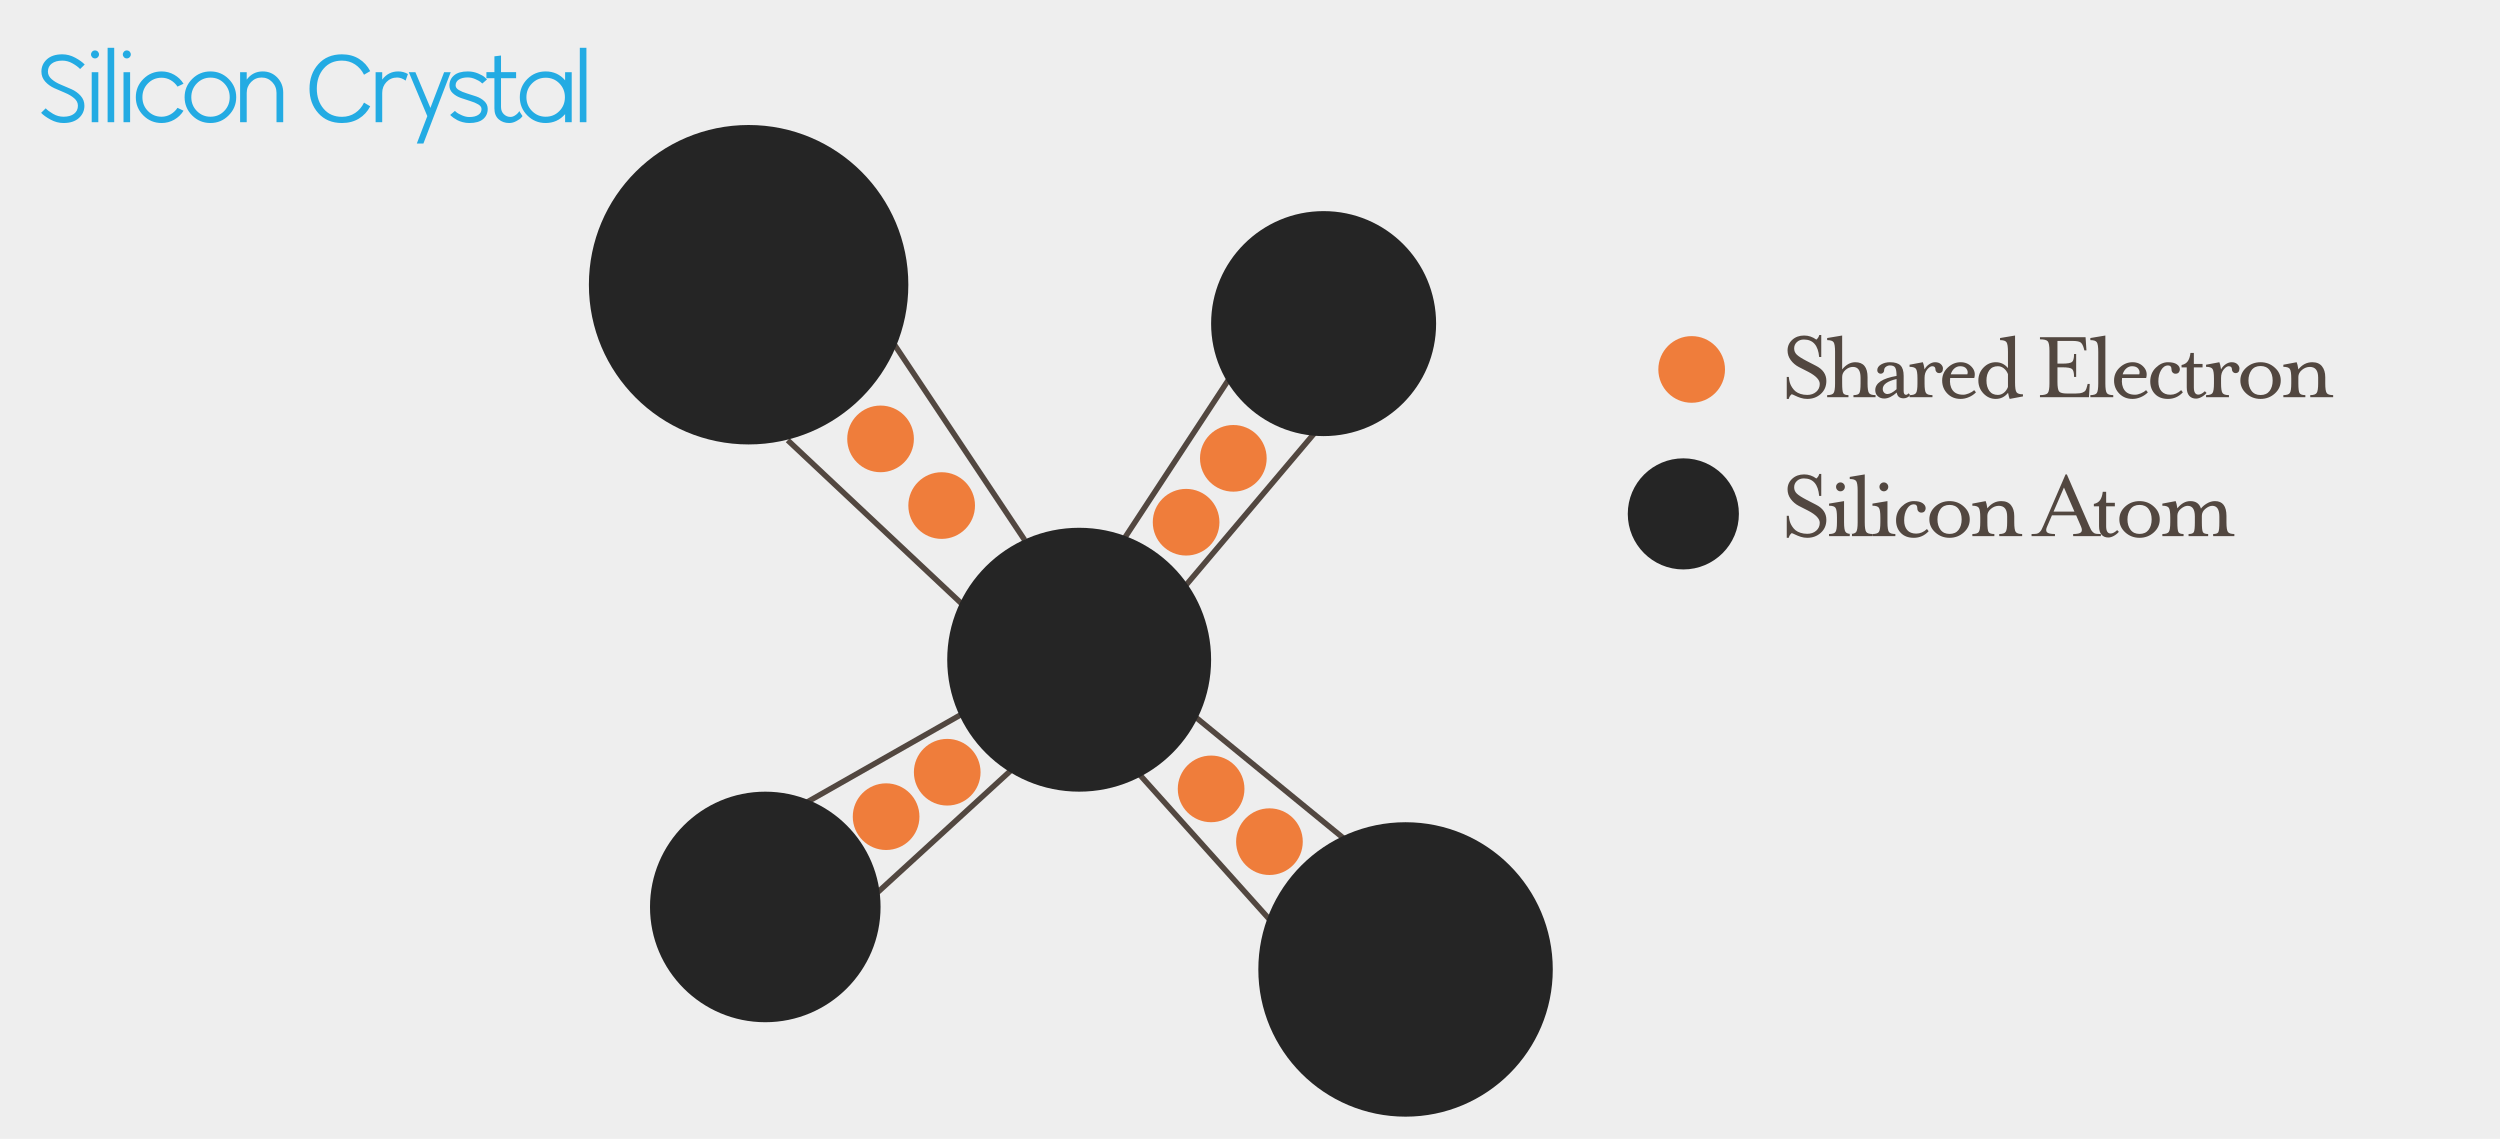 <?xml version="1.0" encoding="UTF-8"?>
<svg width="900px" height="410px" viewBox="0 0 900 410" version="1.1" xmlns="http://www.w3.org/2000/svg" xmlns:xlink="http://www.w3.org/1999/xlink">
    <!-- Generator: Sketch 52.5 (67469) - http://www.bohemiancoding.com/sketch -->
    <title>Silicon_Crystal</title>
    <desc>Created with Sketch.</desc>
    <g id="Silicon_Crystal" stroke="none" stroke-width="1" fill="none" fill-rule="evenodd">
        <rect id="Rectangle" fill="#EEEEEE" x="0" y="0" width="900" height="430"></rect>
        <g id="Illustration" transform="translate(212, 45)">
            <g id="Connectors" transform="translate(71, 79)" stroke="#524740" stroke-width="2">
                <path d="M0.576,34.485 L64,94.089" id="Path-4"></path>
                <path d="M6.988,165.074 L64.853,132.186" id="Path-4-Copy-2"></path>
                <path d="M31.596,198.488 L82.146,152.235" id="Path-4-Copy-3"></path>
                <path d="M178.665,212.174 L125.188,152.554" id="Path-4-Copy-4"></path>
                <path d="M190.996,30.998 L142.066,88.892" id="Path-4-Copy-6"></path>
                <path d="M161.308,9.598 L120.12,72.343" id="Path-4-Copy-7"></path>
                <path d="M204.485,180.888 L144.853,132.074" id="Path-4-Copy-5"></path>
                <path d="M39.041,0.146 L85.864,70.396" id="Path-4-Copy"></path>
            </g>
            <circle id="Oval-Copy-11" fill="#EF7D3B" cx="105" cy="113" r="12"></circle>
            <circle id="Oval-Copy-12" fill="#EF7D3B" cx="127" cy="137" r="12"></circle>
            <circle id="Oval-Copy-13" fill="#EF7D3B" cx="232" cy="120" r="12"></circle>
            <circle id="Oval-Copy-15" fill="#EF7D3B" cx="215" cy="143" r="12"></circle>
            <circle id="Oval-Copy-20" fill="#EF7D3B" cx="397" cy="88" r="12"></circle>
            <circle id="Oval-Copy-16" fill="#EF7D3B" cx="224" cy="239" r="12"></circle>
            <circle id="Oval-Copy-17" fill="#EF7D3B" cx="245" cy="258" r="12"></circle>
            <circle id="Oval-Copy-18" fill="#EF7D3B" cx="129" cy="233" r="12"></circle>
            <circle id="Oval-Copy-19" fill="#EF7D3B" cx="107" cy="249" r="12"></circle>
            <circle id="Oval-Copy-14" fill="#EF7D3B" cx="190" cy="166" r="12"></circle>
            <circle id="Oval" fill="#252525" cx="57.5" cy="57.5" r="57.5"></circle>
            <circle id="Oval-Copy" fill="#252525" cx="294" cy="304" r="53"></circle>
            <circle id="Oval-Copy-2" fill="#252525" cx="63.5" cy="281.5" r="41.5"></circle>
            <circle id="Oval-Copy-4" fill="#252525" cx="176.5" cy="192.5" r="47.5"></circle>
            <circle id="Oval-Copy-3" fill="#252525" cx="264.5" cy="71.5" r="40.5"></circle>
            <circle id="Oval-Copy-5" fill="#252525" cx="394" cy="140" r="20"></circle>
            <path d="M432.996,96.92 C432.444,97.376 432.096,97.94 431.952,98.612 L431.232,98.612 L431.232,90.692 L431.988,90.692 C431.988,90.788 431.994,90.914 432.006,91.07 C432.018,91.226 432.066,91.526 432.15,91.97 C432.234,92.414 432.354,92.84 432.51,93.248 C432.666,93.656 432.912,94.112 433.248,94.616 C433.584,95.12 433.974,95.552 434.418,95.912 C434.862,96.272 435.45,96.572 436.182,96.812 C436.914,97.052 437.724,97.172 438.612,97.172 C439.908,97.172 440.982,96.8 441.834,96.056 C442.686,95.312 443.112,94.364 443.112,93.212 C443.112,91.748 441.732,90.296 438.972,88.856 L435.516,87.092 C434.388,86.492 433.44,85.676 432.672,84.644 C431.904,83.612 431.52,82.448 431.52,81.152 C431.52,79.64 432.084,78.368 433.212,77.336 C434.34,76.304 435.768,75.788 437.496,75.788 C439.08,75.788 440.544,76.28 441.888,77.264 C442.44,76.808 442.788,76.256 442.932,75.608 L443.652,75.608 L443.652,83.528 L442.896,83.528 C442.536,79.328 440.7,77.228 437.388,77.228 C436.38,77.228 435.546,77.534 434.886,78.146 C434.226,78.758 433.896,79.52 433.896,80.432 C433.896,81.32 434.214,82.07 434.85,82.682 C435.486,83.294 436.632,84.032 438.288,84.896 L441.708,86.66 C444.228,87.932 445.488,89.756 445.488,92.132 C445.488,94.052 444.822,95.612 443.49,96.812 C442.158,98.012 440.532,98.612 438.612,98.612 C437.796,98.612 437.016,98.492 436.272,98.252 C435.528,98.012 434.856,97.742 434.256,97.442 C433.656,97.142 433.236,96.968 432.996,96.92 Z M463.2,98 L455.244,98 L455.244,97.244 C456.372,97.244 457.08,97.004 457.368,96.524 C457.656,96.044 457.8,94.88 457.8,93.032 L457.8,90.944 C457.8,88.376 456.888,87.092 455.064,87.092 C454.104,87.092 453.216,87.446 452.4,88.154 C451.584,88.862 451.176,89.708 451.176,90.692 L451.176,93.032 C451.176,94.904 451.308,96.074 451.572,96.542 C451.836,97.01 452.46,97.244 453.444,97.244 L453.444,98 L445.776,98 L445.776,97.244 C446.976,97.244 447.75,96.992 448.098,96.488 C448.446,95.984 448.62,94.832 448.62,93.032 L448.62,81.656 C448.62,79.856 448.446,78.704 448.098,78.2 C447.75,77.696 446.976,77.444 445.776,77.444 L445.776,76.688 L451.176,75.788 L451.176,87.992 C452.592,86.264 454.164,85.4 455.892,85.4 C458.844,85.4 460.32,87.188 460.32,90.764 L460.32,93.032 C460.32,94.832 460.494,95.984 460.842,96.488 C461.19,96.992 461.976,97.244 463.2,97.244 L463.2,98 Z M475.656,97.28 C474.96,98.024 474.168,98.396 473.28,98.396 C471.84,98.396 471.024,97.7 470.832,96.308 C469.224,97.748 467.724,98.468 466.332,98.468 C465.42,98.468 464.652,98.198 464.028,97.658 C463.404,97.118 463.092,96.38 463.092,95.444 C463.092,92.924 465.648,91.22 470.76,90.332 C470.76,88.916 470.604,87.932 470.292,87.38 C469.98,86.828 469.332,86.552 468.348,86.552 C467.868,86.552 467.406,86.708 466.962,87.02 C466.518,87.332 466.296,87.752 466.296,88.28 C466.296,88.64 466.176,88.94 465.936,89.18 C465.696,89.42 465.408,89.54 465.072,89.54 C464.712,89.54 464.412,89.42 464.172,89.18 C463.932,88.94 463.812,88.64 463.812,88.28 C463.812,87.44 464.274,86.75 465.198,86.21 C466.122,85.67 467.184,85.4 468.384,85.4 C470.136,85.4 471.396,85.784 472.164,86.552 C472.932,87.32 473.316,88.568 473.316,90.296 L473.316,95.732 C473.316,96.668 473.592,97.136 474.144,97.136 C474.456,97.136 474.792,96.956 475.152,96.596 L475.656,97.28 Z M470.76,95.12 L470.76,91.448 C467.448,92.216 465.792,93.404 465.792,95.012 C465.792,95.564 465.954,96.008 466.278,96.344 C466.602,96.68 467.004,96.848 467.484,96.848 C468.372,96.848 469.464,96.272 470.76,95.12 Z M487.464,87.632 C487.464,88.76 486.984,89.324 486.024,89.324 C485.688,89.324 485.394,89.192 485.142,88.928 C484.89,88.664 484.764,88.364 484.764,88.028 C484.764,87.236 484.38,86.84 483.612,86.84 C483.06,86.84 482.46,87.224 481.812,87.992 C481.164,88.76 480.84,89.78 480.84,91.052 L480.84,93.032 C480.84,94.832 481.014,95.984 481.362,96.488 C481.71,96.992 482.484,97.244 483.684,97.244 L483.684,98 L475.44,98 L475.44,97.244 C476.64,97.244 477.414,96.992 477.762,96.488 C478.11,95.984 478.284,94.832 478.284,93.032 L478.284,91.232 C478.284,89.456 478.11,88.316 477.762,87.812 C477.414,87.308 476.64,87.056 475.44,87.056 L475.44,86.3 L480.228,85.4 C480.444,85.856 480.648,86.72 480.84,87.992 C481.2,87.272 481.74,86.66 482.46,86.156 C483.18,85.652 483.9,85.4 484.62,85.4 C485.532,85.4 486.234,85.64 486.726,86.12 C487.218,86.6 487.464,87.104 487.464,87.632 Z M490.272,89.756 L496.248,89.756 C496.488,89.084 496.386,88.43 495.942,87.794 C495.498,87.158 494.736,86.84 493.656,86.84 C492.888,86.84 492.198,87.104 491.586,87.632 C490.974,88.16 490.536,88.868 490.272,89.756 Z M490.056,91.088 C489.84,92.864 490.122,94.31 490.902,95.426 C491.682,96.542 492.96,97.1 494.736,97.1 C495.336,97.1 496.02,96.944 496.788,96.632 C497.556,96.32 498.192,95.924 498.696,95.444 L499.344,96.236 C498.696,96.932 497.868,97.502 496.86,97.946 C495.852,98.39 494.844,98.612 493.836,98.612 C491.892,98.612 490.296,97.97 489.048,96.686 C487.8,95.402 487.176,93.836 487.176,91.988 C487.176,90.14 487.854,88.58 489.21,87.308 C490.566,86.036 492.108,85.4 493.836,85.4 C495.468,85.4 496.8,85.97 497.832,87.11 C498.864,88.25 499.164,89.576 498.732,91.088 L490.056,91.088 Z M510.864,94.328 L510.864,89.684 C510.528,88.82 510.036,88.13 509.388,87.614 C508.74,87.098 508.02,86.84 507.228,86.84 C505.884,86.84 504.864,87.32 504.168,88.28 C503.472,89.24 503.124,90.476 503.124,91.988 C503.124,93.524 503.472,94.772 504.168,95.732 C504.864,96.692 505.884,97.172 507.228,97.172 C508.02,97.172 508.74,96.914 509.388,96.398 C510.036,95.882 510.528,95.192 510.864,94.328 Z M510.864,87.524 L510.864,81.656 C510.864,79.856 510.69,78.704 510.342,78.2 C509.994,77.696 509.22,77.444 508.02,77.444 L508.02,76.688 L513.42,75.788 L513.42,92.744 C513.42,94.544 513.594,95.696 513.942,96.2 C514.29,96.704 515.064,96.956 516.264,96.956 L516.264,97.712 L511.476,98.612 C511.308,98.252 511.116,97.52 510.9,96.416 C509.724,97.88 508.248,98.612 506.472,98.612 C504.768,98.612 503.298,97.964 502.062,96.668 C500.826,95.372 500.208,93.812 500.208,91.988 C500.208,90.164 500.826,88.61 502.062,87.326 C503.298,86.042 504.768,85.4 506.472,85.4 C508.248,85.4 509.712,86.108 510.864,87.524 Z M522.384,98 L522.384,97.244 C523.872,97.244 524.814,96.992 525.21,96.488 C525.606,95.984 525.804,94.832 525.804,93.032 L525.804,81.332 C525.804,79.532 525.606,78.386 525.21,77.894 C524.814,77.402 523.872,77.156 522.384,77.156 L522.384,76.4 L538.8,76.4 L539.124,81.152 L538.368,81.152 L538.188,80.432 C537.9,79.376 537.516,78.662 537.036,78.29 C536.556,77.918 535.548,77.732 534.012,77.732 L528.684,77.732 L528.684,85.904 L530.484,85.904 C532.284,85.904 533.43,85.706 533.922,85.31 C534.414,84.914 534.66,83.96 534.66,82.448 L535.416,82.448 L535.416,90.692 L534.66,90.692 C534.66,89.18 534.414,88.226 533.922,87.83 C533.43,87.434 532.284,87.236 530.484,87.236 L528.684,87.236 L528.684,92.492 C528.684,94.292 528.882,95.438 529.278,95.93 C529.674,96.422 530.616,96.668 532.104,96.668 L535.2,96.668 C536.28,96.668 537.102,96.56 537.666,96.344 C538.23,96.128 538.614,95.852 538.818,95.516 C539.022,95.18 539.208,94.652 539.376,93.932 L539.556,93.212 L540.312,93.212 L540.024,98 L522.384,98 Z M548.772,98 L540.528,98 L540.528,97.244 C541.728,97.244 542.502,96.992 542.85,96.488 C543.198,95.984 543.372,94.832 543.372,93.032 L543.372,81.656 C543.372,79.856 543.198,78.704 542.85,78.2 C542.502,77.696 541.728,77.444 540.528,77.444 L540.528,76.688 L545.928,75.788 L545.928,93.032 C545.928,94.832 546.102,95.984 546.45,96.488 C546.798,96.992 547.572,97.244 548.772,97.244 L548.772,98 Z M552.156,89.756 L558.132,89.756 C558.372,89.084 558.27,88.43 557.826,87.794 C557.382,87.158 556.62,86.84 555.54,86.84 C554.772,86.84 554.082,87.104 553.47,87.632 C552.858,88.16 552.42,88.868 552.156,89.756 Z M551.94,91.088 C551.724,92.864 552.006,94.31 552.786,95.426 C553.566,96.542 554.844,97.1 556.62,97.1 C557.22,97.1 557.904,96.944 558.672,96.632 C559.44,96.32 560.076,95.924 560.58,95.444 L561.228,96.236 C560.58,96.932 559.752,97.502 558.744,97.946 C557.736,98.39 556.728,98.612 555.72,98.612 C553.776,98.612 552.18,97.97 550.932,96.686 C549.684,95.402 549.06,93.836 549.06,91.988 C549.06,90.14 549.738,88.58 551.094,87.308 C552.45,86.036 553.992,85.4 555.72,85.4 C557.352,85.4 558.684,85.97 559.716,87.11 C560.748,88.25 561.048,89.576 560.616,91.088 L551.94,91.088 Z M568.464,86.552 C567.504,86.552 566.688,87.104 566.016,88.208 C565.344,89.312 565.008,90.68 565.008,92.312 C565.008,93.8 565.374,94.97 566.106,95.822 C566.838,96.674 567.924,97.1 569.364,97.1 C570.756,97.1 572.04,96.548 573.216,95.444 L573.828,96.236 C572.364,97.82 570.576,98.612 568.464,98.612 C566.496,98.612 564.942,98.024 563.802,96.848 C562.662,95.672 562.092,94.16 562.092,92.312 C562.092,90.32 562.764,88.67 564.108,87.362 C565.452,86.054 566.904,85.4 568.464,85.4 C569.88,85.4 570.948,85.652 571.668,86.156 C572.388,86.66 572.748,87.272 572.748,87.992 C572.748,88.376 572.622,88.73 572.37,89.054 C572.118,89.378 571.716,89.54 571.164,89.54 C570.78,89.54 570.45,89.402 570.174,89.126 C569.898,88.85 569.76,88.508 569.76,88.1 C569.76,87.068 569.328,86.552 568.464,86.552 Z M575.232,87.272 L573.36,87.272 L573.36,86.408 C574.392,86.192 575.148,85.724 575.628,85.004 C576.108,84.284 576.42,83.3 576.564,82.052 L577.788,82.052 L577.788,86.012 L580.92,86.012 L580.92,87.272 L577.788,87.272 L577.788,94.472 C577.788,96.2 578.328,97.064 579.408,97.064 C580.104,97.064 580.884,96.656 581.748,95.84 L582.36,96.452 C581.856,97.052 581.25,97.544 580.542,97.928 C579.834,98.312 579.18,98.504 578.58,98.504 C577.548,98.504 576.732,98.168 576.132,97.496 C575.532,96.824 575.232,95.816 575.232,94.472 L575.232,87.272 Z M594.204,87.632 C594.204,88.76 593.724,89.324 592.764,89.324 C592.428,89.324 592.134,89.192 591.882,88.928 C591.63,88.664 591.504,88.364 591.504,88.028 C591.504,87.236 591.12,86.84 590.352,86.84 C589.8,86.84 589.2,87.224 588.552,87.992 C587.904,88.76 587.58,89.78 587.58,91.052 L587.58,93.032 C587.58,94.832 587.754,95.984 588.102,96.488 C588.45,96.992 589.224,97.244 590.424,97.244 L590.424,98 L582.18,98 L582.18,97.244 C583.38,97.244 584.154,96.992 584.502,96.488 C584.85,95.984 585.024,94.832 585.024,93.032 L585.024,91.232 C585.024,89.456 584.85,88.316 584.502,87.812 C584.154,87.308 583.38,87.056 582.18,87.056 L582.18,86.3 L586.968,85.4 C587.184,85.856 587.388,86.72 587.58,87.992 C587.94,87.272 588.48,86.66 589.2,86.156 C589.92,85.652 590.64,85.4 591.36,85.4 C592.272,85.4 592.974,85.64 593.466,86.12 C593.958,86.6 594.204,87.104 594.204,87.632 Z M606.912,87.344 C608.352,88.616 609.072,90.164 609.072,91.988 C609.072,93.812 608.358,95.372 606.93,96.668 C605.502,97.964 603.792,98.612 601.8,98.612 C599.808,98.612 598.098,97.964 596.67,96.668 C595.242,95.372 594.528,93.812 594.528,91.988 C594.528,90.164 595.242,88.61 596.67,87.326 C598.098,86.042 599.808,85.4 601.8,85.4 C603.792,85.4 605.496,86.048 606.912,87.344 Z M605.04,95.768 C605.784,94.784 606.156,93.524 606.156,91.988 C606.156,90.452 605.784,89.198 605.04,88.226 C604.296,87.254 603.216,86.768 601.8,86.768 C600.384,86.768 599.304,87.26 598.56,88.244 C597.816,89.228 597.444,90.476 597.444,91.988 C597.444,93.5 597.816,94.748 598.56,95.732 C599.304,96.716 600.384,97.208 601.8,97.208 C603.216,97.208 604.296,96.728 605.04,95.768 Z M615.408,87.992 C616.776,86.264 618.444,85.4 620.412,85.4 C621.972,85.4 623.142,85.892 623.922,86.876 C624.702,87.86 625.092,89.156 625.092,90.764 L625.092,93.032 C625.092,94.832 625.266,95.984 625.614,96.488 C625.962,96.992 626.736,97.244 627.936,97.244 L627.936,98 L619.692,98 L619.692,97.244 C620.868,97.244 621.636,96.986 621.996,96.47 C622.356,95.954 622.536,94.808 622.536,93.032 L622.536,90.944 C622.536,88.376 621.54,87.092 619.548,87.092 C618.516,87.092 617.568,87.452 616.704,88.172 C615.84,88.892 615.408,89.732 615.408,90.692 L615.408,93.032 C615.408,94.88 615.552,96.044 615.84,96.524 C616.128,97.004 616.824,97.244 617.928,97.244 L617.928,98 L610.008,98 L610.008,97.244 C611.208,97.244 611.982,96.992 612.33,96.488 C612.678,95.984 612.852,94.832 612.852,93.032 L612.852,91.232 C612.852,89.456 612.678,88.316 612.33,87.812 C611.982,87.308 611.208,87.056 610.008,87.056 L610.008,86.3 L614.796,85.4 C615.012,85.856 615.216,86.72 615.408,87.992 Z" id="Shared-Electron-Copy" fill="#524740"></path>
            <path d="M432.996,146.92 C432.444,147.376 432.096,147.94 431.952,148.612 L431.232,148.612 L431.232,140.692 L431.988,140.692 C431.988,140.788 431.994,140.914 432.006,141.07 C432.018,141.226 432.066,141.526 432.15,141.97 C432.234,142.414 432.354,142.84 432.51,143.248 C432.666,143.656 432.912,144.112 433.248,144.616 C433.584,145.12 433.974,145.552 434.418,145.912 C434.862,146.272 435.45,146.572 436.182,146.812 C436.914,147.052 437.724,147.172 438.612,147.172 C439.908,147.172 440.982,146.8 441.834,146.056 C442.686,145.312 443.112,144.364 443.112,143.212 C443.112,141.748 441.732,140.296 438.972,138.856 L435.516,137.092 C434.388,136.492 433.44,135.676 432.672,134.644 C431.904,133.612 431.52,132.448 431.52,131.152 C431.52,129.64 432.084,128.368 433.212,127.336 C434.34,126.304 435.768,125.788 437.496,125.788 C439.08,125.788 440.544,126.28 441.888,127.264 C442.44,126.808 442.788,126.256 442.932,125.608 L443.652,125.608 L443.652,133.528 L442.896,133.528 C442.536,129.328 440.7,127.228 437.388,127.228 C436.38,127.228 435.546,127.534 434.886,128.146 C434.226,128.758 433.896,129.52 433.896,130.432 C433.896,131.32 434.214,132.07 434.85,132.682 C435.486,133.294 436.632,134.032 438.288,134.896 L441.708,136.66 C444.228,137.932 445.488,139.756 445.488,142.132 C445.488,144.052 444.822,145.612 443.49,146.812 C442.158,148.012 440.532,148.612 438.612,148.612 C437.796,148.612 437.016,148.492 436.272,148.252 C435.528,148.012 434.856,147.742 434.256,147.442 C433.656,147.142 433.236,146.968 432.996,146.92 Z M454.704,148 L446.46,148 L446.46,147.244 C447.66,147.244 448.434,146.992 448.782,146.488 C449.13,145.984 449.304,144.832 449.304,143.032 L449.304,141.232 C449.304,139.456 449.13,138.316 448.782,137.812 C448.434,137.308 447.66,137.056 446.46,137.056 L446.46,136.3 L451.86,135.4 L451.86,143.032 C451.86,144.832 452.034,145.984 452.382,146.488 C452.73,146.992 453.504,147.244 454.704,147.244 L454.704,148 Z M452.148,130.252 C452.148,130.708 451.992,131.092 451.68,131.404 C451.368,131.716 450.996,131.872 450.564,131.872 C450.132,131.872 449.76,131.716 449.448,131.404 C449.136,131.092 448.98,130.708 448.98,130.252 C448.98,129.82 449.136,129.448 449.448,129.136 C449.76,128.824 450.132,128.668 450.564,128.668 C450.996,128.668 451.368,128.824 451.68,129.136 C451.992,129.448 452.148,129.82 452.148,130.252 Z M462.156,148 L453.912,148 L453.912,147.244 C455.112,147.244 455.886,146.992 456.234,146.488 C456.582,145.984 456.756,144.832 456.756,143.032 L456.756,131.656 C456.756,129.856 456.582,128.704 456.234,128.2 C455.886,127.696 455.112,127.444 453.912,127.444 L453.912,126.688 L459.312,125.788 L459.312,143.032 C459.312,144.832 459.486,145.984 459.834,146.488 C460.182,146.992 460.956,147.244 462.156,147.244 L462.156,148 Z M470.328,148 L462.084,148 L462.084,147.244 C463.284,147.244 464.058,146.992 464.406,146.488 C464.754,145.984 464.928,144.832 464.928,143.032 L464.928,141.232 C464.928,139.456 464.754,138.316 464.406,137.812 C464.058,137.308 463.284,137.056 462.084,137.056 L462.084,136.3 L467.484,135.4 L467.484,143.032 C467.484,144.832 467.658,145.984 468.006,146.488 C468.354,146.992 469.128,147.244 470.328,147.244 L470.328,148 Z M467.772,130.252 C467.772,130.708 467.616,131.092 467.304,131.404 C466.992,131.716 466.62,131.872 466.188,131.872 C465.756,131.872 465.384,131.716 465.072,131.404 C464.76,131.092 464.604,130.708 464.604,130.252 C464.604,129.82 464.76,129.448 465.072,129.136 C465.384,128.824 465.756,128.668 466.188,128.668 C466.62,128.668 466.992,128.824 467.304,129.136 C467.616,129.448 467.772,129.82 467.772,130.252 Z M476.952,136.552 C475.992,136.552 475.176,137.104 474.504,138.208 C473.832,139.312 473.496,140.68 473.496,142.312 C473.496,143.8 473.862,144.97 474.594,145.822 C475.326,146.674 476.412,147.1 477.852,147.1 C479.244,147.1 480.528,146.548 481.704,145.444 L482.316,146.236 C480.852,147.82 479.064,148.612 476.952,148.612 C474.984,148.612 473.43,148.024 472.29,146.848 C471.15,145.672 470.58,144.16 470.58,142.312 C470.58,140.32 471.252,138.67 472.596,137.362 C473.94,136.054 475.392,135.4 476.952,135.4 C478.368,135.4 479.436,135.652 480.156,136.156 C480.876,136.66 481.236,137.272 481.236,137.992 C481.236,138.376 481.11,138.73 480.858,139.054 C480.606,139.378 480.204,139.54 479.652,139.54 C479.268,139.54 478.938,139.402 478.662,139.126 C478.386,138.85 478.248,138.508 478.248,138.1 C478.248,137.068 477.816,136.552 476.952,136.552 Z M494.952,137.344 C496.392,138.616 497.112,140.164 497.112,141.988 C497.112,143.812 496.398,145.372 494.97,146.668 C493.542,147.964 491.832,148.612 489.84,148.612 C487.848,148.612 486.138,147.964 484.71,146.668 C483.282,145.372 482.568,143.812 482.568,141.988 C482.568,140.164 483.282,138.61 484.71,137.326 C486.138,136.042 487.848,135.4 489.84,135.4 C491.832,135.4 493.536,136.048 494.952,137.344 Z M493.08,145.768 C493.824,144.784 494.196,143.524 494.196,141.988 C494.196,140.452 493.824,139.198 493.08,138.226 C492.336,137.254 491.256,136.768 489.84,136.768 C488.424,136.768 487.344,137.26 486.6,138.244 C485.856,139.228 485.484,140.476 485.484,141.988 C485.484,143.5 485.856,144.748 486.6,145.732 C487.344,146.716 488.424,147.208 489.84,147.208 C491.256,147.208 492.336,146.728 493.08,145.768 Z M503.448,137.992 C504.816,136.264 506.484,135.4 508.452,135.4 C510.012,135.4 511.182,135.892 511.962,136.876 C512.742,137.86 513.132,139.156 513.132,140.764 L513.132,143.032 C513.132,144.832 513.306,145.984 513.654,146.488 C514.002,146.992 514.776,147.244 515.976,147.244 L515.976,148 L507.732,148 L507.732,147.244 C508.908,147.244 509.676,146.986 510.036,146.47 C510.396,145.954 510.576,144.808 510.576,143.032 L510.576,140.944 C510.576,138.376 509.58,137.092 507.588,137.092 C506.556,137.092 505.608,137.452 504.744,138.172 C503.88,138.892 503.448,139.732 503.448,140.692 L503.448,143.032 C503.448,144.88 503.592,146.044 503.88,146.524 C504.168,147.004 504.864,147.244 505.968,147.244 L505.968,148 L498.048,148 L498.048,147.244 C499.248,147.244 500.022,146.992 500.37,146.488 C500.718,145.984 500.892,144.832 500.892,143.032 L500.892,141.232 C500.892,139.456 500.718,138.316 500.37,137.812 C500.022,137.308 499.248,137.056 498.048,137.056 L498.048,136.3 L502.836,135.4 C503.052,135.856 503.256,136.72 503.448,137.992 Z M526.704,140.512 L524.976,144.508 C524.52,145.492 524.502,146.194 524.922,146.614 C525.342,147.034 526.296,147.244 527.784,147.244 L527.784,148 L519.36,148 L519.36,147.244 C520.128,147.244 520.722,147.214 521.142,147.154 C521.562,147.094 521.934,146.902 522.258,146.578 C522.582,146.254 522.81,145.96 522.942,145.696 C523.074,145.432 523.32,144.904 523.68,144.112 L531.6,125.788 L532.068,125.788 L540.024,144.112 C540.384,144.904 540.63,145.432 540.762,145.696 C540.894,145.96 541.122,146.254 541.446,146.578 C541.77,146.902 542.136,147.094 542.544,147.154 C542.952,147.214 543.54,147.244 544.308,147.244 L544.308,148 L534.336,148 L534.336,147.244 C535.824,147.244 536.772,147.034 537.18,146.614 C537.588,146.194 537.576,145.492 537.144,144.508 L535.416,140.512 L526.704,140.512 Z M534.804,139.18 L531.024,130.504 L527.28,139.18 L534.804,139.18 Z M543.66,137.272 L541.788,137.272 L541.788,136.408 C542.82,136.192 543.576,135.724 544.056,135.004 C544.536,134.284 544.848,133.3 544.992,132.052 L546.216,132.052 L546.216,136.012 L549.348,136.012 L549.348,137.272 L546.216,137.272 L546.216,144.472 C546.216,146.2 546.756,147.064 547.836,147.064 C548.532,147.064 549.312,146.656 550.176,145.84 L550.788,146.452 C550.284,147.052 549.678,147.544 548.97,147.928 C548.262,148.312 547.608,148.504 547.008,148.504 C545.976,148.504 545.16,148.168 544.56,147.496 C543.96,146.824 543.66,145.816 543.66,144.472 L543.66,137.272 Z M563.352,137.344 C564.792,138.616 565.512,140.164 565.512,141.988 C565.512,143.812 564.798,145.372 563.37,146.668 C561.942,147.964 560.232,148.612 558.24,148.612 C556.248,148.612 554.538,147.964 553.11,146.668 C551.682,145.372 550.968,143.812 550.968,141.988 C550.968,140.164 551.682,138.61 553.11,137.326 C554.538,136.042 556.248,135.4 558.24,135.4 C560.232,135.4 561.936,136.048 563.352,137.344 Z M561.48,145.768 C562.224,144.784 562.596,143.524 562.596,141.988 C562.596,140.452 562.224,139.198 561.48,138.226 C560.736,137.254 559.656,136.768 558.24,136.768 C556.824,136.768 555.744,137.26 555,138.244 C554.256,139.228 553.884,140.476 553.884,141.988 C553.884,143.5 554.256,144.748 555,145.732 C555.744,146.716 556.824,147.208 558.24,147.208 C559.656,147.208 560.736,146.728 561.48,145.768 Z M580.668,140.692 L580.668,143.032 C580.668,144.928 580.794,146.104 581.046,146.56 C581.298,147.016 581.928,147.244 582.936,147.244 L582.936,148 L575.88,148 L575.88,147.244 C576.888,147.244 577.518,147.016 577.77,146.56 C578.022,146.104 578.148,144.928 578.148,143.032 L578.148,140.944 C578.148,138.376 577.284,137.092 575.556,137.092 C574.812,137.092 574.008,137.44 573.144,138.136 C572.28,138.832 571.848,139.684 571.848,140.692 L571.848,143.032 C571.848,144.904 571.974,146.074 572.226,146.542 C572.478,147.01 573.096,147.244 574.08,147.244 L574.08,148 L566.448,148 L566.448,147.244 C567.648,147.244 568.422,146.992 568.77,146.488 C569.118,145.984 569.292,144.832 569.292,143.032 L569.292,141.232 C569.292,139.456 569.118,138.316 568.77,137.812 C568.422,137.308 567.648,137.056 566.448,137.056 L566.448,136.3 L571.236,135.4 C571.452,135.856 571.656,136.72 571.848,137.992 C573.216,136.264 574.776,135.4 576.528,135.4 C578.52,135.4 579.792,136.3 580.344,138.1 C580.824,137.428 581.538,136.81 582.486,136.246 C583.434,135.682 584.4,135.4 585.384,135.4 C588.144,135.4 589.524,137.188 589.524,140.764 L589.524,143.032 C589.524,144.832 589.698,145.984 590.046,146.488 C590.394,146.992 591.168,147.244 592.368,147.244 L592.368,148 L584.736,148 L584.736,147.244 C585.744,147.244 586.368,147.016 586.608,146.56 C586.848,146.104 586.968,144.928 586.968,143.032 L586.968,140.944 C586.968,138.376 586.116,137.092 584.412,137.092 C583.668,137.092 582.858,137.44 581.982,138.136 C581.106,138.832 580.668,139.684 580.668,140.692 Z" id="Silicon-Atom-Copy" fill="#524740"></path>
        </g>
        <path d="M22.864,44.288 C21.256,44.288 19.702,43.88 18.202,43.064 C16.702,42.248 15.568,41.432 14.8,40.616 L16.456,38.996 C17.056,39.644 17.944,40.31 19.12,40.994 C20.296,41.678 21.544,42.02 22.864,42.02 C24.472,42.02 25.738,41.666 26.662,40.958 C27.586,40.25 28.048,39.284 28.048,38.06 C28.048,37.028 27.598,36.128 26.698,35.36 C25.798,34.592 24.706,33.944 23.422,33.416 C22.138,32.888 20.848,32.33 19.552,31.742 C18.256,31.154 17.158,30.356 16.258,29.348 C15.358,28.34 14.908,27.152 14.908,25.784 C14.908,24.032 15.568,22.556 16.888,21.356 C18.208,20.156 20.056,19.556 22.432,19.556 C24.04,19.556 25.594,19.964 27.094,20.78 C28.594,21.596 29.728,22.412 30.496,23.228 L28.84,24.848 C28.216,24.176 27.316,23.504 26.14,22.832 C24.964,22.16 23.728,21.824 22.432,21.824 C20.824,21.824 19.558,22.178 18.634,22.886 C17.71,23.594 17.248,24.56 17.248,25.784 C17.248,26.816 17.698,27.722 18.598,28.502 C19.498,29.282 20.59,29.936 21.874,30.464 C23.158,30.992 24.448,31.544 25.744,32.12 C27.04,32.696 28.138,33.488 29.038,34.496 C29.938,35.504 30.388,36.692 30.388,38.06 C30.388,39.812 29.728,41.288 28.408,42.488 C27.088,43.688 25.24,44.288 22.864,44.288 Z M35.212,20.6 C34.948,20.888 34.612,21.032 34.204,21.032 C33.796,21.032 33.454,20.888 33.178,20.6 C32.902,20.312 32.764,19.976 32.764,19.592 C32.764,19.208 32.902,18.872 33.178,18.584 C33.454,18.296 33.796,18.152 34.204,18.152 C34.612,18.152 34.954,18.296 35.23,18.584 C35.506,18.872 35.644,19.208 35.644,19.592 C35.644,19.976 35.5,20.312 35.212,20.6 Z M33.016,44 L33.016,26 L35.392,26 L35.392,44 L33.016,44 Z M38.74,44 L38.74,17.216 L41.116,17.216 L41.116,44 L38.74,44 Z M46.66,20.6 C46.396,20.888 46.06,21.032 45.652,21.032 C45.244,21.032 44.902,20.888 44.626,20.6 C44.35,20.312 44.212,19.976 44.212,19.592 C44.212,19.208 44.35,18.872 44.626,18.584 C44.902,18.296 45.244,18.152 45.652,18.152 C46.06,18.152 46.402,18.296 46.678,18.584 C46.954,18.872 47.092,19.208 47.092,19.592 C47.092,19.976 46.948,20.312 46.66,20.6 Z M44.464,44 L44.464,26 L46.84,26 L46.84,44 L44.464,44 Z M58.18,44.288 C55.612,44.288 53.422,43.382 51.61,41.57 C49.798,39.758 48.892,37.568 48.892,35 C48.892,32.432 49.798,30.242 51.61,28.43 C53.422,26.618 55.612,25.712 58.18,25.712 C59.812,25.712 61.33,26.114 62.734,26.918 C64.138,27.722 65.248,28.796 66.064,30.14 L63.904,31.184 C63.256,30.2 62.428,29.42 61.42,28.844 C60.412,28.268 59.332,27.98 58.18,27.98 C56.236,27.98 54.598,28.658 53.266,30.014 C51.934,31.37 51.268,33.032 51.268,35 C51.268,36.968 51.934,38.63 53.266,39.986 C54.598,41.342 56.236,42.02 58.18,42.02 C59.332,42.02 60.412,41.732 61.42,41.156 C62.428,40.58 63.256,39.8 63.904,38.816 L66.064,39.86 C65.248,41.204 64.138,42.278 62.734,43.082 C61.33,43.886 59.812,44.288 58.18,44.288 Z M82.3,41.552 C80.5,43.376 78.316,44.288 75.748,44.288 C73.18,44.288 70.99,43.382 69.178,41.57 C67.366,39.758 66.46,37.568 66.46,35 C66.46,32.432 67.366,30.242 69.178,28.43 C70.99,26.618 73.18,25.712 75.748,25.712 C78.316,25.712 80.506,26.618 82.318,28.43 C84.13,30.242 85.036,32.432 85.036,35 C85.036,37.544 84.124,39.728 82.3,41.552 Z M75.784,42.02 C77.728,42.02 79.366,41.342 80.698,39.986 C82.03,38.63 82.696,36.968 82.696,35 C82.696,33.032 82.03,31.364 80.698,29.996 C79.366,28.628 77.728,27.944 75.784,27.944 C73.864,27.944 72.232,28.628 70.888,29.996 C69.544,31.364 68.872,33.032 68.872,35 C68.872,36.968 69.544,38.63 70.888,39.986 C72.232,41.342 73.864,42.02 75.784,42.02 Z M94.576,25.712 C96.664,25.712 98.416,26.45 99.832,27.926 C101.248,29.402 101.956,31.22 101.956,33.38 L101.956,44 L99.544,44 L99.544,33.452 C99.544,31.916 99.022,30.608 97.978,29.528 C96.934,28.448 95.668,27.908 94.18,27.908 C92.692,27.908 91.426,28.448 90.382,29.528 C89.338,30.608 88.816,31.916 88.816,33.452 L88.816,44 L86.44,44 L86.44,26 L88.816,26 L88.816,28.664 C90.28,26.696 92.2,25.712 94.576,25.712 Z M123.088,44.288 C119.536,44.288 116.704,43.106 114.592,40.742 C112.48,38.378 111.424,35.444 111.424,31.94 C111.424,28.412 112.48,25.466 114.592,23.102 C116.704,20.738 119.536,19.556 123.088,19.556 C125.44,19.556 127.486,20.096 129.226,21.176 C130.966,22.256 132.316,23.732 133.276,25.604 L131.044,26.9 C130.276,25.34 129.202,24.104 127.822,23.192 C126.442,22.28 124.864,21.824 123.088,21.824 C120.352,21.824 118.162,22.778 116.518,24.686 C114.874,26.594 114.052,29.012 114.052,31.94 C114.052,34.844 114.874,37.256 116.518,39.176 C118.162,41.096 120.352,42.056 123.088,42.056 C124.888,42.056 126.478,41.594 127.858,40.67 C129.238,39.746 130.3,38.504 131.044,36.944 L133.276,38.276 C132.316,40.148 130.966,41.618 129.226,42.686 C127.486,43.754 125.44,44.288 123.088,44.288 Z M143.356,25.712 C144.628,25.712 145.792,26.024 146.848,26.648 L146.02,29.024 C145.012,28.28 143.992,27.908 142.96,27.908 C141.448,27.908 140.176,28.442 139.144,29.51 C138.112,30.578 137.596,31.892 137.596,33.452 L137.596,44 L135.22,44 L135.22,26 L137.596,26 L137.596,28.664 C139.06,26.696 140.98,25.712 143.356,25.712 Z M159.88,26 L162.256,26 L152.428,51.668 L150.052,51.668 L153.832,41.804 L147.172,26 L149.548,26 L154.948,38.852 L159.88,26 Z M168.952,44.288 C168.136,44.288 167.344,44.186 166.576,43.982 C165.808,43.778 165.166,43.538 164.65,43.262 C164.134,42.986 163.672,42.704 163.264,42.416 C162.856,42.128 162.556,41.888 162.364,41.696 L162.076,41.372 L163.768,39.932 C163.936,40.1 164.17,40.304 164.47,40.544 C164.77,40.784 165.376,41.108 166.288,41.516 C167.2,41.924 168.1,42.128 168.988,42.128 C170.308,42.128 171.364,41.876 172.156,41.372 C172.948,40.868 173.344,40.16 173.344,39.248 C173.344,38.6 172.948,38.042 172.156,37.574 C171.364,37.106 170.404,36.704 169.276,36.368 C168.148,36.032 167.014,35.66 165.874,35.252 C164.734,34.844 163.768,34.268 162.976,33.524 C162.184,32.78 161.788,31.868 161.788,30.788 C161.788,29.3 162.346,28.082 163.462,27.134 C164.578,26.186 166.228,25.712 168.412,25.712 C169.708,25.712 170.932,25.952 172.084,26.432 C173.236,26.912 174.064,27.392 174.568,27.872 L175.324,28.592 L173.632,30.068 C173.464,29.9 173.23,29.696 172.93,29.456 C172.63,29.216 172.024,28.892 171.112,28.484 C170.2,28.076 169.288,27.872 168.376,27.872 C167.08,27.872 166.03,28.124 165.226,28.628 C164.422,29.132 164.02,29.84 164.02,30.752 C164.02,31.4 164.416,31.958 165.208,32.426 C166,32.894 166.96,33.296 168.088,33.632 C169.216,33.968 170.35,34.334 171.49,34.73 C172.63,35.126 173.596,35.702 174.388,36.458 C175.18,37.214 175.576,38.132 175.576,39.212 C175.576,40.724 175.024,41.948 173.92,42.884 C172.816,43.82 171.16,44.288 168.952,44.288 Z M186.916,39.968 L188.104,41.804 C187.96,41.996 187.768,42.224 187.528,42.488 C187.288,42.752 186.748,43.118 185.908,43.586 C185.068,44.054 184.204,44.288 183.316,44.288 C181.804,44.288 180.538,43.838 179.518,42.938 C178.498,42.038 177.988,40.736 177.988,39.032 L177.988,28.16 L175.108,28.16 L175.108,25.964 L177.988,25.964 L177.988,20.276 L180.364,19.988 L180.364,25.964 L185.8,25.964 L185.8,28.16 L180.364,28.16 L180.364,38.492 C180.364,39.596 180.706,40.472 181.39,41.12 C182.074,41.768 182.86,42.092 183.748,42.092 C184.3,42.092 184.84,41.924 185.368,41.588 C185.896,41.252 186.286,40.922 186.538,40.598 C186.79,40.274 186.916,40.064 186.916,39.968 Z M203.44,26 L205.816,26 L205.816,44 L203.44,44 L203.44,41.084 C201.592,43.22 199.252,44.288 196.42,44.288 C193.852,44.288 191.662,43.382 189.85,41.57 C188.038,39.758 187.132,37.568 187.132,35 C187.132,32.432 188.038,30.242 189.85,28.43 C191.662,26.618 193.852,25.712 196.42,25.712 C199.276,25.712 201.616,26.78 203.44,28.916 L203.44,26 Z M196.456,42.02 C198.4,42.02 200.038,41.342 201.37,39.986 C202.702,38.63 203.368,36.968 203.368,35 C203.368,33.032 202.702,31.37 201.37,30.014 C200.038,28.658 198.4,27.98 196.456,27.98 C194.536,27.98 192.898,28.658 191.542,30.014 C190.186,31.37 189.508,33.032 189.508,35 C189.508,36.968 190.186,38.63 191.542,39.986 C192.898,41.342 194.536,42.02 196.456,42.02 Z M208.732,44 L208.732,17.216 L211.108,17.216 L211.108,44 L208.732,44 Z" id="Silicon-Crystal-Copy" fill="#23ABE3"></path>
    </g>
</svg>